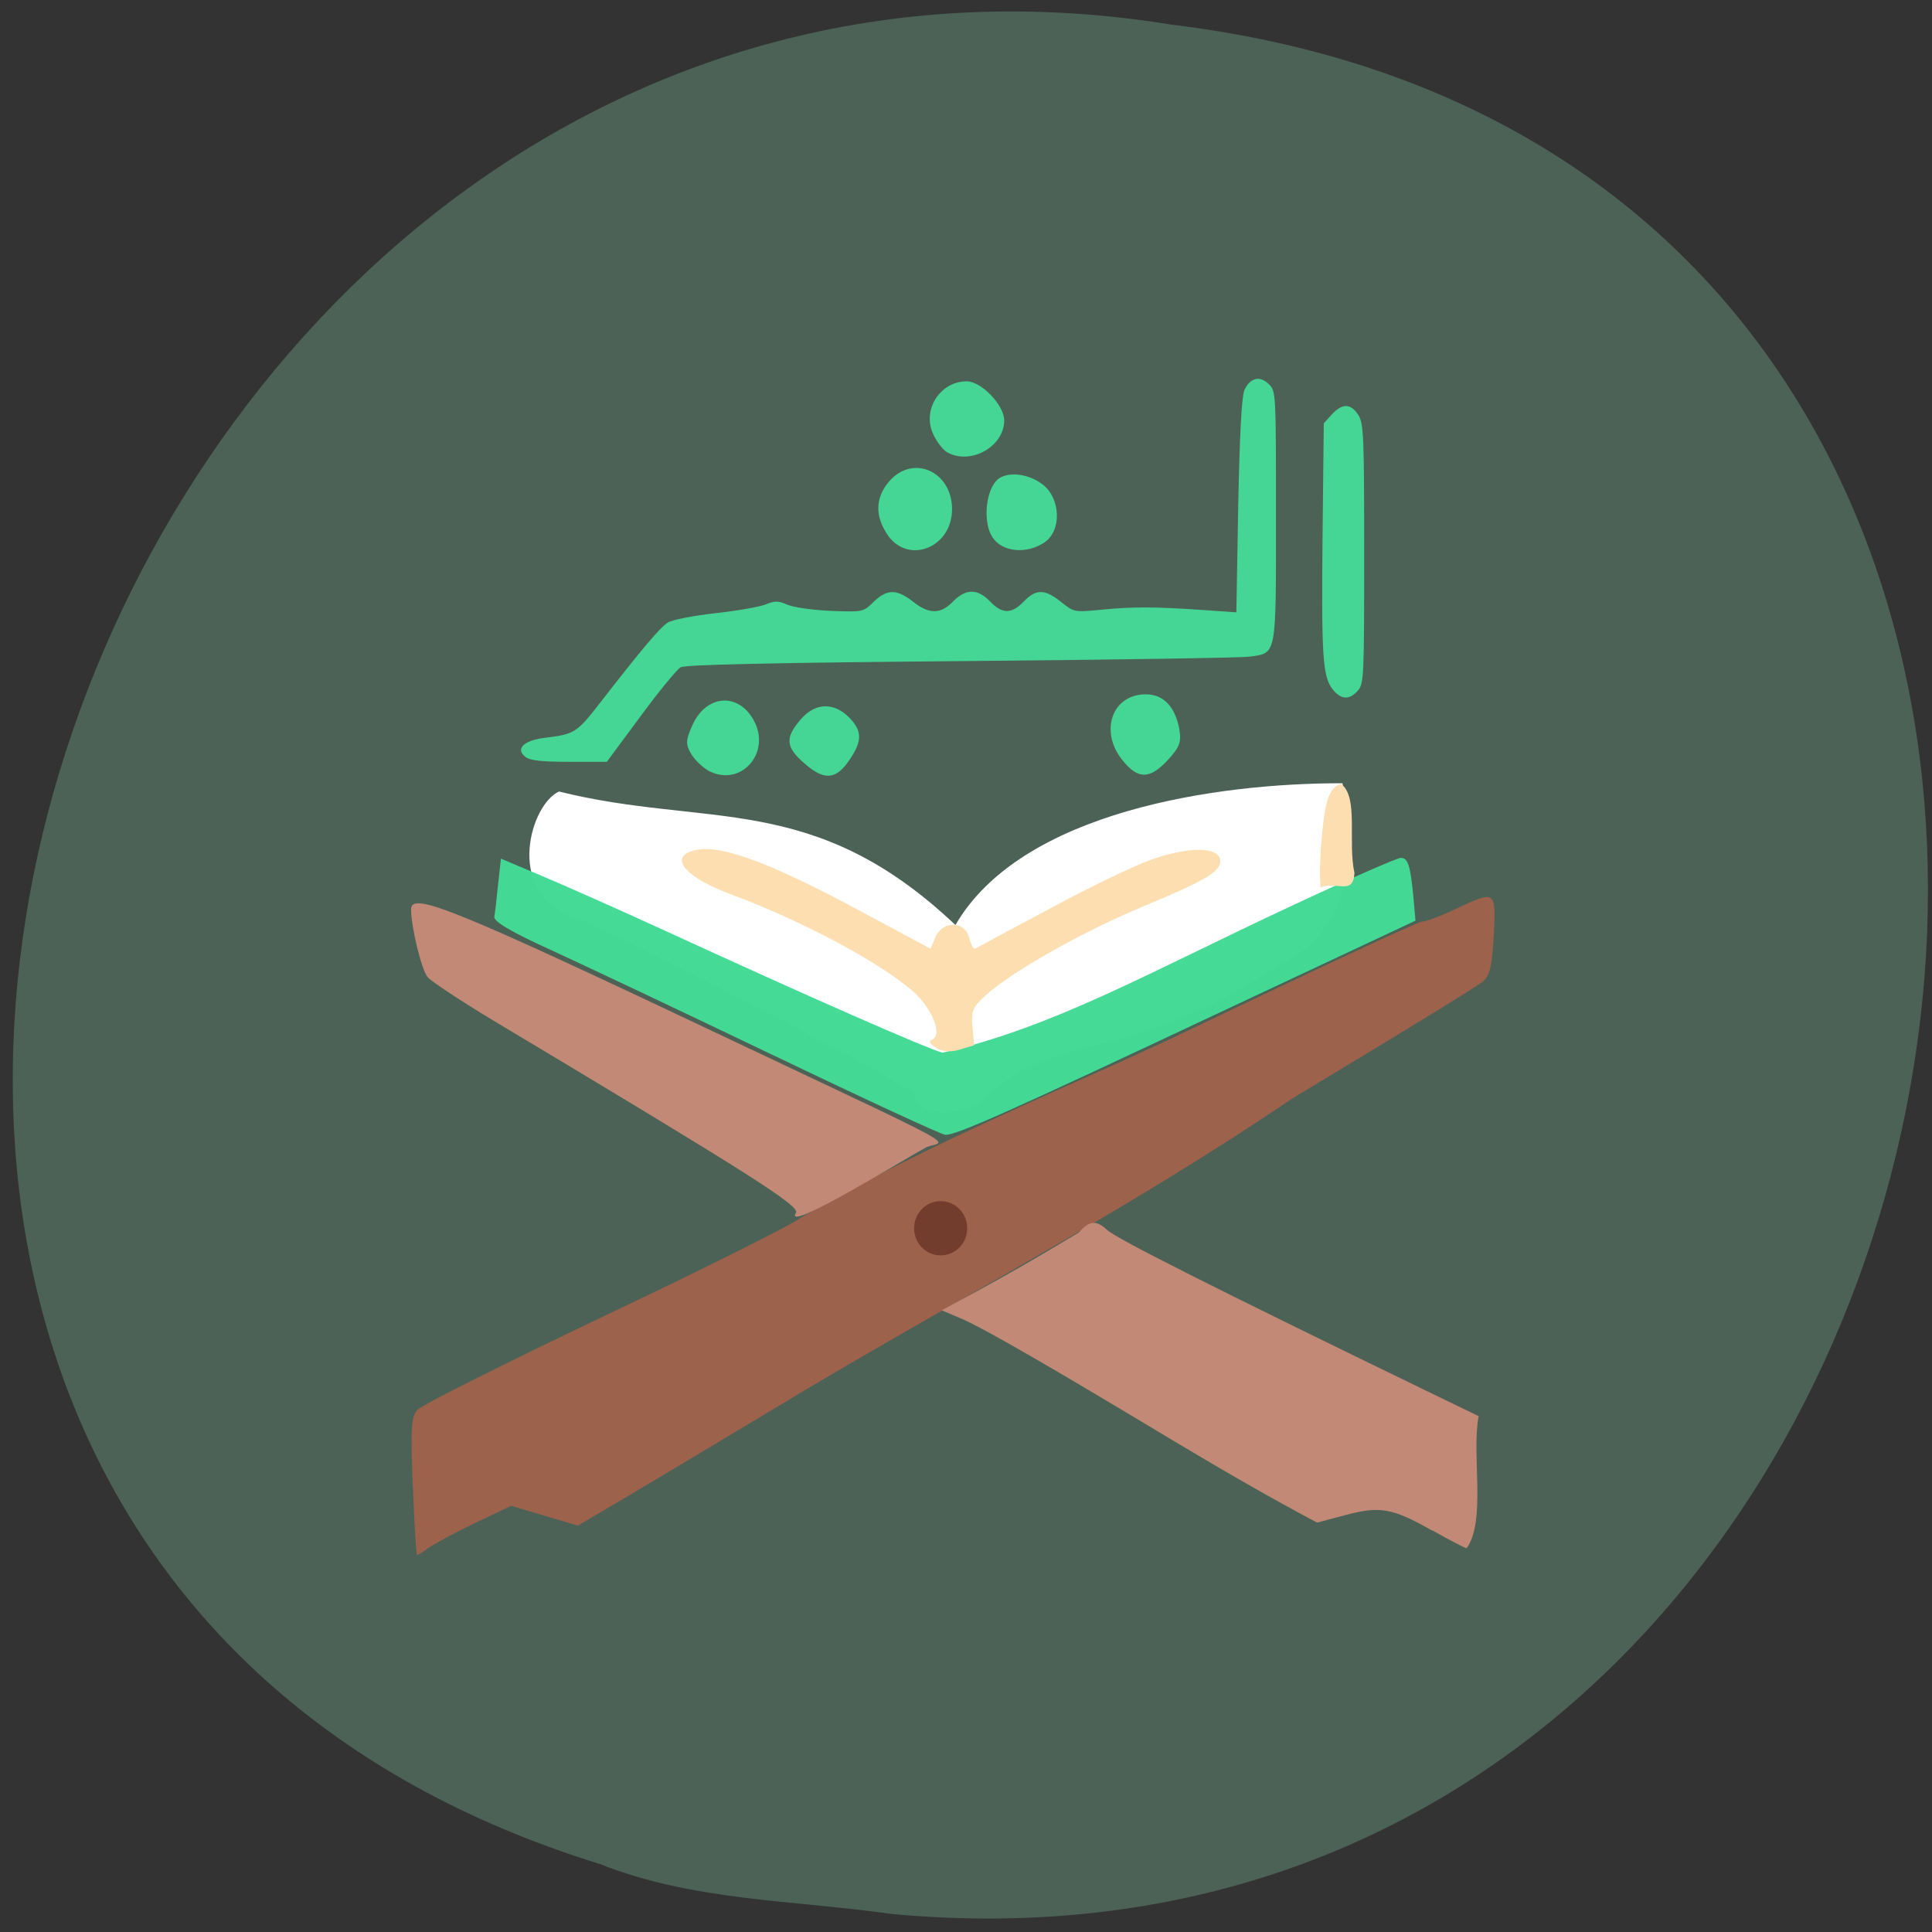 <svg xmlns="http://www.w3.org/2000/svg" viewBox="0 0 32 32"><rect x="0" y="0" width="32" height="32" fill="#333333" stroke="none"/><path d="m 14.746 31.699 c 19.242 1.824 24.422 -28.902 4.664 -31.29 c -18.17 -2.957 -27.523 24.895 -9.473 30.465 c 1.527 0.609 3.195 0.598 4.809 0.824" fill="#4c6256"/><path d="m 6.836 24.621 c -0.035 -0.996 -0.027 -1.152 0.078 -1.27 c 0.066 -0.078 1.465 -0.777 3.105 -1.559 c 1.641 -0.777 3.094 -1.508 3.23 -1.613 c 2.145 -1.27 4.547 -2.207 6.461 -3.125 c 2.051 -0.984 3.777 -1.789 3.844 -1.789 c 0.063 0 0.313 -0.094 0.551 -0.207 c 0.672 -0.316 0.672 -0.316 0.637 0.43 c -0.027 0.5 -0.063 0.66 -0.172 0.762 c -0.078 0.074 -1.504 0.945 -3.168 1.945 c -2.582 1.758 -5.57 3.344 -8 4.789 c -1.234 0.742 -2.602 1.559 -3.035 1.816 l -0.797 0.469 c -0.367 -0.109 -0.734 -0.219 -1.102 -0.328 l -0.609 0.289 c -0.332 0.16 -0.676 0.348 -0.766 0.41 c -0.086 0.066 -0.168 0.117 -0.184 0.117 c -0.016 0 -0.047 -0.512 -0.07 -1.137" fill="#9c624c"/><g fill="#c18976"><path d="m 13.184 20.09 c 0.07 -0.113 -0.695 -0.602 -5.02 -3.191 c -0.531 -0.32 -1.016 -0.641 -1.078 -0.711 c -0.102 -0.113 -0.277 -0.832 -0.277 -1.125 c 0 -0.305 0.691 -0.023 5.453 2.234 c 3.789 1.793 3.406 1.586 3.094 1.699 c -0.375 0.199 -2.379 1.441 -2.176 1.094"/><path d="m 23.723 25.352 c -0.664 -0.375 -0.863 -0.41 -1.438 -0.258 l -0.469 0.125 c -0.824 -0.434 -1.668 -0.93 -2.375 -1.352 c -2.078 -1.25 -3.141 -1.863 -3.504 -2.02 l -0.34 -0.145 c 0.785 -0.422 1.281 -0.691 2.273 -1.289 c 0.172 -0.195 0.285 -0.211 0.465 -0.043 c 0.145 0.141 1.813 0.98 5.293 2.668 l 0.863 0.418 c -0.121 0.629 0.129 1.734 -0.199 2.188 c -0.031 -0.004 -0.285 -0.137 -0.57 -0.297"/></g><path d="m 15.309 18.344 c -0.16 -0.102 -0.203 -0.18 -0.113 -0.215 c -1.102 -0.68 -5.094 -2.715 -5.789 -2.984 c -1.023 -0.414 -0.621 -1.82 -0.148 -2.035 c 2.465 0.613 4.207 -0.02 6.566 2.211 c 1.094 -1.887 4.34 -2.352 6.41 -2.348 c 0.047 0.305 0.516 2.301 -1.055 3.01 c -2.48 1.68 -3.84 1.063 -4.945 2.297 c -0.293 0.105 -0.66 0.227 -0.926 0.066" fill="#fff"/><path d="m 12.82 17.484 c -1.5 -0.719 -3.16 -1.504 -3.688 -1.746 c -0.656 -0.297 -0.953 -0.473 -0.945 -0.551 c 0.012 -0.059 0.039 -0.305 0.063 -0.539 l 0.047 -0.426 l 0.676 0.285 c 0.371 0.156 1.324 0.578 2.113 0.941 c 2.305 1.059 4.234 1.906 4.523 1.988 c 1.863 -0.43 3.441 -1.34 5.77 -2.426 c 0.941 -0.441 1.762 -0.801 1.824 -0.801 c 0.121 0 0.16 0.137 0.211 0.688 l 0.031 0.352 l -3.215 1.508 c -3.535 1.664 -4.402 2.051 -4.574 2.039 c -0.063 -0.004 -1.34 -0.594 -2.836 -1.313" fill="#44d996" fill-opacity="0.988"/><g fill="#fcdeb0"><path d="m 15.508 17.355 c -0.105 -0.063 -0.137 -0.113 -0.074 -0.133 c 0.188 -0.066 0.004 -0.531 -0.32 -0.809 c -0.563 -0.488 -1.852 -1.172 -3.03 -1.609 c -0.688 -0.258 -0.98 -0.566 -0.66 -0.695 c 0.402 -0.168 1.227 0.121 2.84 0.988 l 1.148 0.617 l 0.082 -0.191 c 0.121 -0.281 0.492 -0.273 0.559 0.012 c 0.027 0.109 0.07 0.191 0.102 0.176 c 0.027 -0.016 0.582 -0.313 1.23 -0.66 c 0.648 -0.352 1.414 -0.719 1.703 -0.82 c 0.598 -0.207 1.082 -0.207 1.121 0.004 c 0.031 0.188 -0.203 0.332 -1.262 0.773 c -0.988 0.41 -2.156 1.066 -2.598 1.457 c -0.238 0.211 -0.266 0.273 -0.242 0.543 c 0.016 0.168 0.027 0.305 0.027 0.305 c -0.004 0 -0.105 0.031 -0.23 0.07 c -0.152 0.047 -0.281 0.039 -0.398 -0.027"/><path d="m 21.879 14.03 c 0.063 -0.777 0.125 -0.973 0.332 -1.047 c 0.297 0.219 0.109 0.953 0.223 1.477 c -0.023 0.379 -0.281 0.129 -0.563 0.238 c -0.016 -0.234 -0.004 -0.473 0.008 -0.668"/></g><g fill="#45d695"><path d="m 8.707 12.539 c -0.176 -0.129 -0.039 -0.273 0.301 -0.316 c 0.512 -0.063 0.543 -0.082 0.934 -0.586 c 0.676 -0.871 0.988 -1.242 1.117 -1.324 c 0.07 -0.047 0.414 -0.113 0.785 -0.156 c 0.359 -0.039 0.734 -0.105 0.836 -0.145 c 0.152 -0.063 0.211 -0.063 0.363 0.004 c 0.098 0.043 0.422 0.09 0.719 0.102 c 0.535 0.02 0.535 0.02 0.711 -0.152 c 0.219 -0.211 0.379 -0.211 0.645 -0.004 c 0.27 0.215 0.461 0.215 0.668 0 c 0.211 -0.215 0.406 -0.215 0.613 0 c 0.203 0.211 0.355 0.211 0.559 0 c 0.203 -0.211 0.348 -0.207 0.617 0.008 c 0.215 0.172 0.219 0.172 0.664 0.129 c 0.508 -0.051 0.879 -0.051 1.676 0.004 l 0.563 0.039 l 0.031 -1.766 c 0.023 -1.203 0.059 -1.816 0.102 -1.914 c 0.094 -0.207 0.258 -0.246 0.406 -0.098 c 0.117 0.113 0.117 0.148 0.117 2.184 c 0 2.34 0.016 2.266 -0.438 2.328 c -0.125 0.02 -2.273 0.051 -4.77 0.074 c -3.16 0.027 -4.574 0.059 -4.652 0.102 c -0.063 0.035 -0.363 0.402 -0.668 0.816 l -0.555 0.75 h -0.617 c -0.453 0 -0.648 -0.02 -0.727 -0.078"/><path d="m 11.762 12.781 c -0.109 -0.055 -0.246 -0.184 -0.309 -0.285 c -0.098 -0.164 -0.098 -0.23 0.012 -0.477 c 0.223 -0.512 0.758 -0.559 1.016 -0.094 c 0.297 0.527 -0.188 1.105 -0.719 0.855"/><path d="m 13.328 12.648 c -0.316 -0.273 -0.328 -0.422 -0.074 -0.723 c 0.238 -0.285 0.547 -0.301 0.805 -0.047 c 0.223 0.227 0.227 0.391 0.012 0.707 c -0.223 0.332 -0.418 0.348 -0.742 0.063"/><path d="m 18.586 12.586 c -0.379 -0.48 -0.164 -1.086 0.391 -1.086 c 0.289 0 0.484 0.199 0.555 0.57 c 0.039 0.219 0.008 0.305 -0.191 0.52 c -0.301 0.324 -0.496 0.32 -0.754 -0.004"/><path d="m 22.07 11.414 c -0.164 -0.215 -0.184 -0.551 -0.164 -2.57 l 0.02 -1.832 l 0.133 -0.148 c 0.176 -0.188 0.313 -0.184 0.438 0.008 c 0.09 0.141 0.098 0.344 0.098 2.301 c 0 2.031 -0.004 2.152 -0.105 2.266 c -0.141 0.16 -0.281 0.152 -0.418 -0.023"/><path d="m 16.438 8.898 c -0.152 -0.23 -0.121 -0.715 0.055 -0.926 c 0.145 -0.172 0.523 -0.145 0.781 0.055 c 0.293 0.23 0.313 0.758 0.031 0.953 c -0.293 0.203 -0.707 0.168 -0.867 -0.082"/><path d="m 15.695 7.496 c -0.078 -0.043 -0.184 -0.184 -0.242 -0.313 c -0.18 -0.402 0.121 -0.867 0.559 -0.867 c 0.242 0 0.621 0.395 0.621 0.648 c 0 0.43 -0.551 0.742 -0.938 0.531"/><path d="m 14.707 8.867 c -0.223 -0.32 -0.211 -0.633 0.031 -0.906 c 0.395 -0.438 1.031 -0.148 1.031 0.473 c 0 0.633 -0.715 0.922 -1.063 0.434"/></g><path d="m 16.02 20.344 c 0 0.25 -0.195 0.449 -0.441 0.449 c -0.242 0 -0.438 -0.199 -0.438 -0.449 c 0 -0.25 0.195 -0.449 0.438 -0.449 c 0.246 0 0.441 0.199 0.441 0.449" fill="#733d2d"/></svg>
